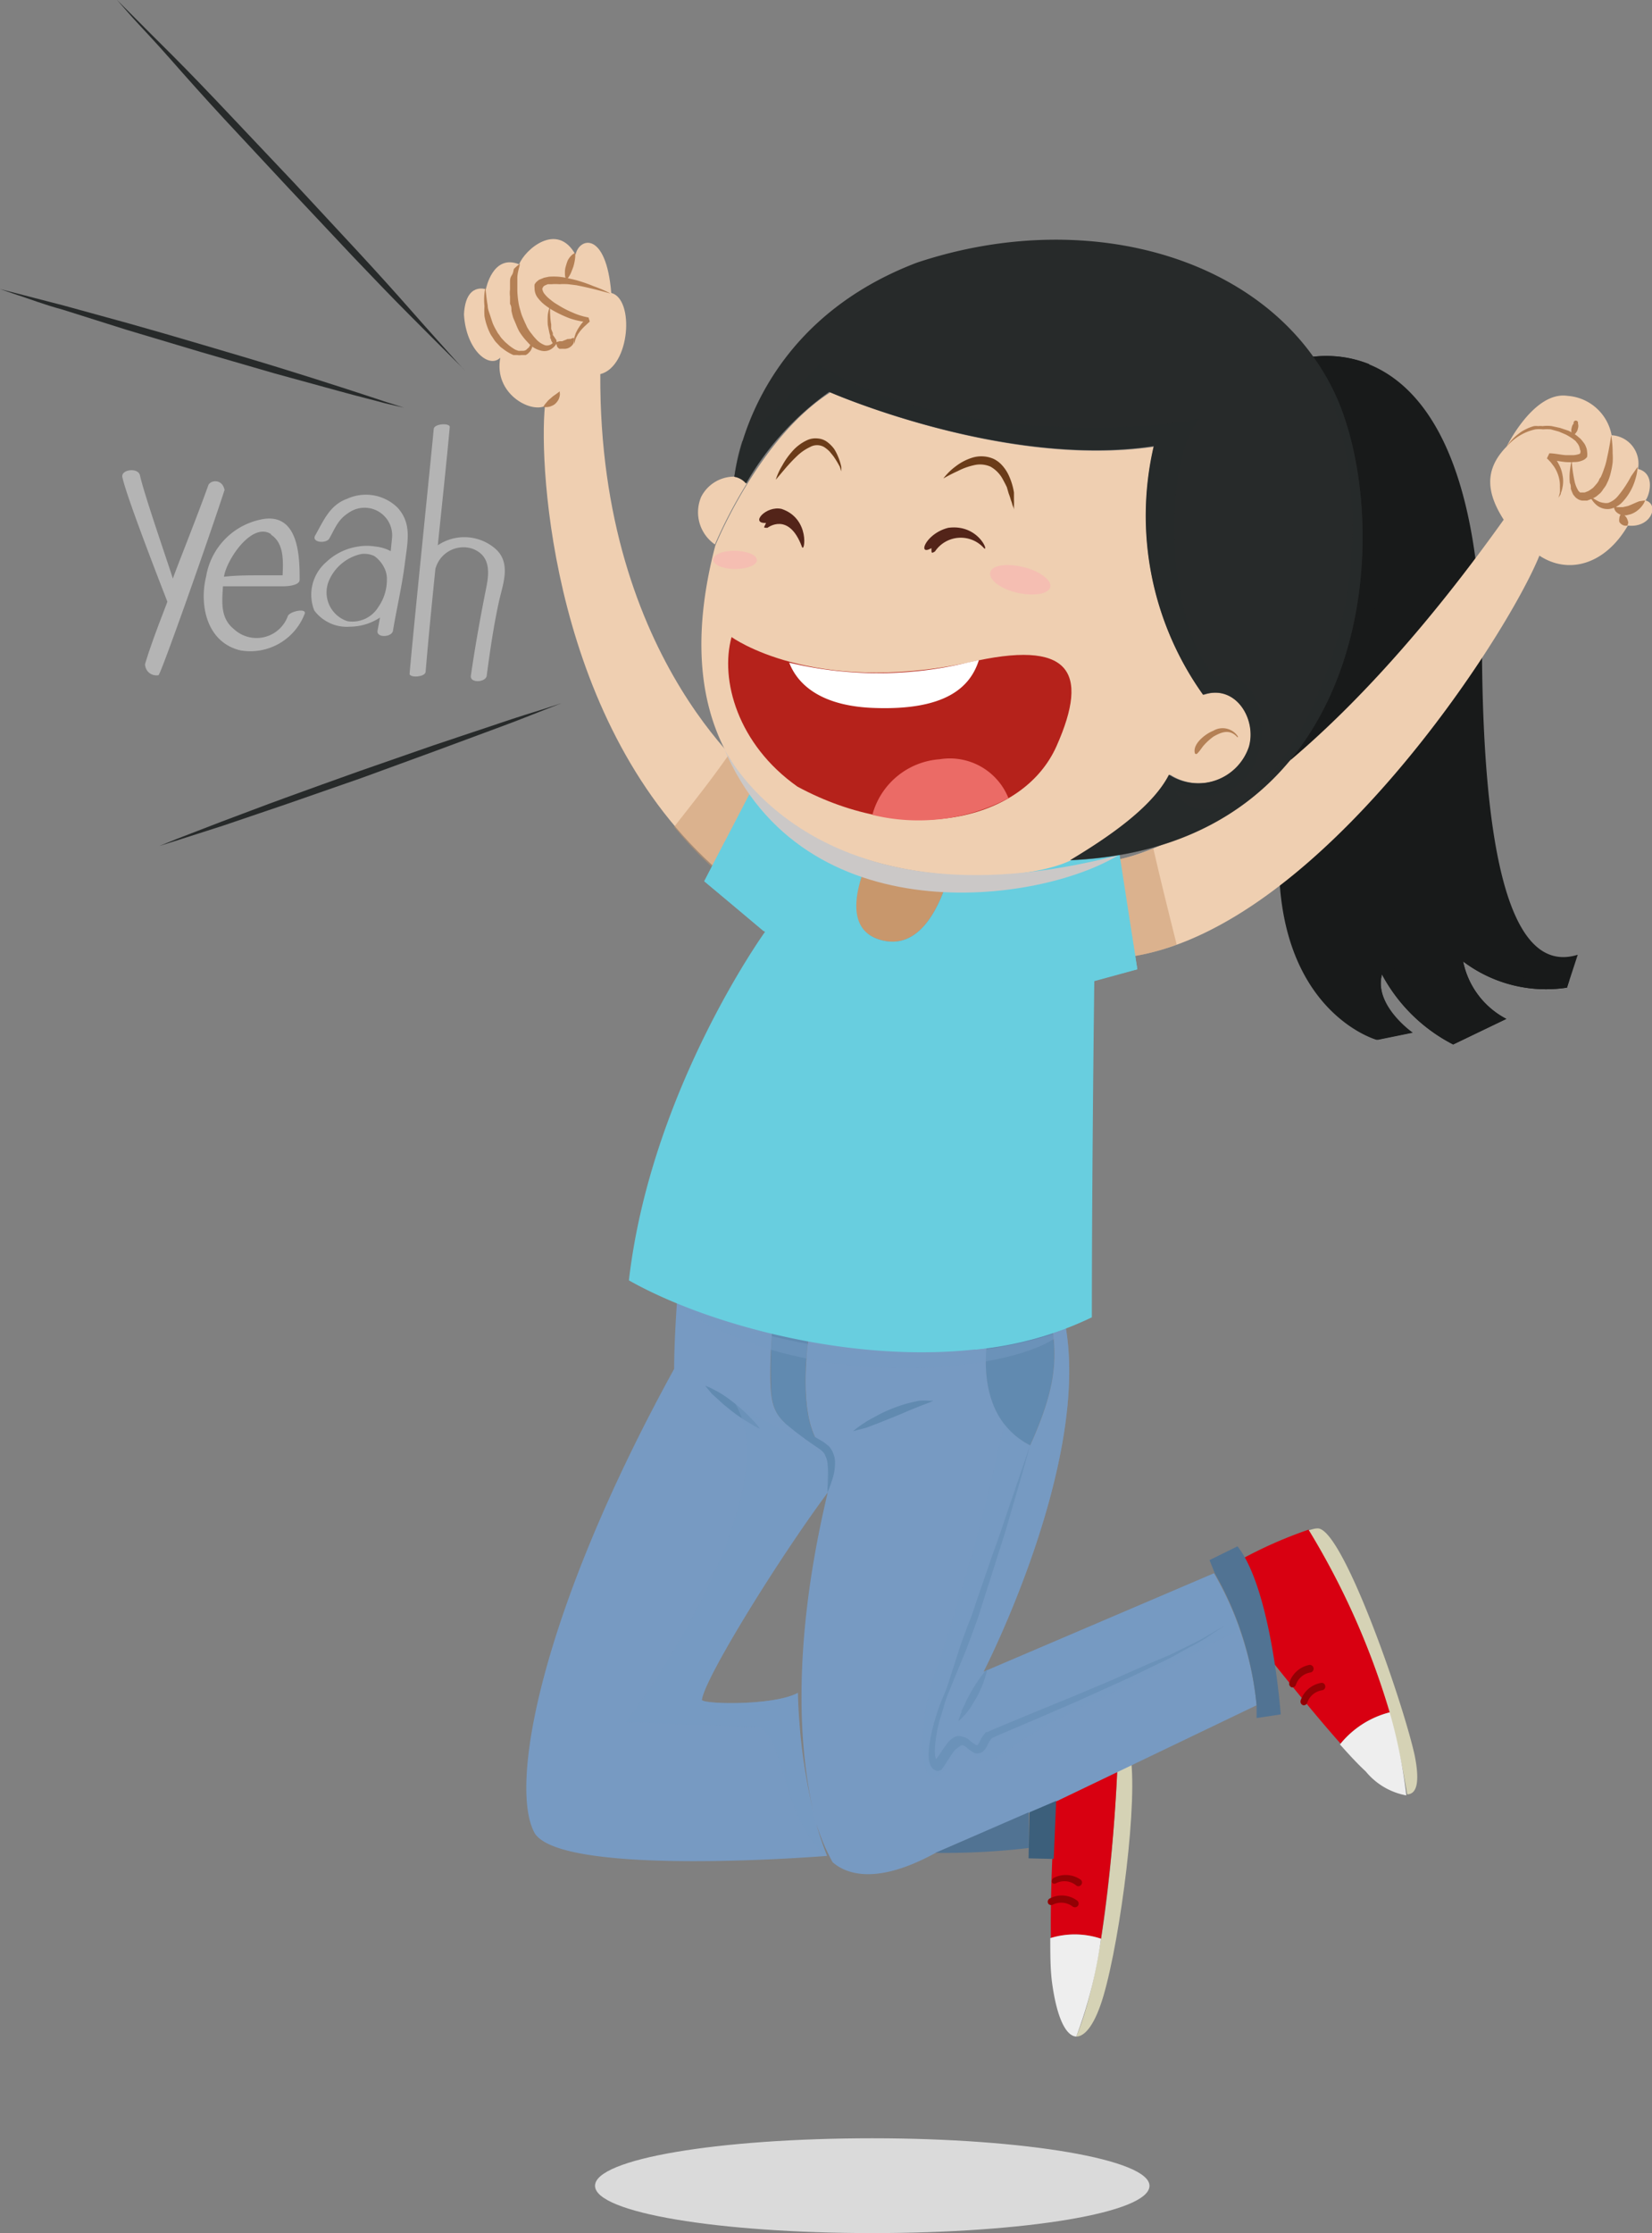 <svg xmlns="http://www.w3.org/2000/svg" viewBox="0 0 81.43 110"><rect x="0" y="0" width="81.43" height="110" fill="#808080" stroke="none"/><defs><style>.cls-1{isolation:isolate;}.cls-2{fill:#181a1a;}.cls-13,.cls-25,.cls-26,.cls-27,.cls-3,.cls-30{mix-blend-mode:multiply;}.cls-4{fill:#d5d2b5;}.cls-5{fill:#d80011;}.cls-6{fill:#eee;}.cls-7{fill:#930004;}.cls-8{fill:none;}.cls-9{fill:#618ab0;}.cls-10,.cls-13{fill:#779ac2;}.cls-11{fill:#517393;}.cls-12{fill:#3c5f7b;}.cls-13,.cls-15,.cls-27{opacity:0.5;}.cls-14{fill:#efcfb1;}.cls-15,.cls-16{fill:#c8976c;}.cls-17,.cls-26{fill:#68cedf;}.cls-18{fill:#b5221b;}.cls-19{fill:#fff;}.cls-20{fill:#eb6b66;}.cls-21{fill:#532419;}.cls-22{fill:#6b3c19;}.cls-23{fill:#b48055;}.cls-24,.cls-27{fill:#272a2a;}.cls-25{fill:#cbc8c7;}.cls-28{fill:#f5beb2;}.cls-29{fill:#b4b4b4;}.cls-30{fill:#dadada;}</style></defs><g class="cls-1"><g id="Layer_2" data-name="Layer 2"><g id="Layer_1-2" data-name="Layer 1"><path class="cls-2" d="M63.79,17.76s9-3.18,9.26,14.45c.07,9.66,1.34,15.87,4.72,14.82l-.53,1.62a6.78,6.78,0,0,1-5.12-1.29,4.11,4.11,0,0,0,2.13,2.83l-2.62,1.26A8.24,8.24,0,0,1,68.12,48c-.41,1.52,1.45,2.87,1.45,2.87l-1.72.35s-7.17-2-4-14.72C66.88,25.64,65.09,20,63.79,17.76Z"/><g class="cls-3"><path class="cls-2" d="M71.1,46.27S69.77,47.39,72.17,50c-2.75-.42-5-4.52-5-4.52s-1.14.82.47,4.05c-2.68-2.32-3.92-8-1.54-13.78A23.58,23.58,0,0,0,67,19.46c-.36-.95,0-1.36.5-1.52a5.63,5.63,0,0,0-3.68-.18c1.3,2.28,3.09,7.88.1,18.74-3.21,12.74,4,14.72,4,14.72l1.72-.35S67.71,49.52,68.12,48a8.24,8.24,0,0,0,3.51,3.45l2.62-1.26a4.11,4.11,0,0,1-2.13-2.83,6.78,6.78,0,0,0,5.12,1.29l.12-.39C72.78,48.47,71.1,46.27,71.1,46.27Z"/></g><path class="cls-4" d="M55.7,86.36l-.6.22c-.12,2.85-.55,10.22-2.05,13.74.45,0,.94-.64,1.34-2C55.24,95.42,56.13,88.52,55.7,86.36Z"/><path class="cls-5" d="M54.27,95.5a82.75,82.75,0,0,0,.83-8.92l-3,1.14s-.35,4.22-.3,7.75A4.07,4.07,0,0,1,54.27,95.5Z"/><path class="cls-6" d="M51.77,95.47c0,.79,0,1.55.09,2.21.24,1.75.69,2.61,1.19,2.64a22,22,0,0,0,1.22-4.82A4.07,4.07,0,0,0,51.77,95.47Z"/><path class="cls-7" d="M51.67,93.77l0,0a.18.18,0,0,1,.07-.25,1.27,1.27,0,0,1,1.34.09.19.19,0,0,1,.06.26.19.19,0,0,1-.26.05.93.93,0,0,0-1-.09A.18.18,0,0,1,51.67,93.77Z"/><path class="cls-7" d="M51.87,92.76a0,0,0,0,0,0,0,.19.19,0,0,1,.06-.25,1.29,1.29,0,0,1,1.35.09.18.18,0,0,1,0,.26.17.17,0,0,1-.25,0,.91.91,0,0,0-1-.08A.19.19,0,0,1,51.87,92.76Z"/><path class="cls-4" d="M69.73,86.46c-.6-2.7-3.59-11.29-4.8-11.17-.14,0-.3.06-.46.1a34.67,34.67,0,0,1,4.89,13C69.83,88.38,70,87.8,69.73,86.46Z"/><path class="cls-5" d="M68.5,84.35a38,38,0,0,0-4-9,21.44,21.44,0,0,0-3.37,1.49l1.47,4.86s1.89,2.4,3.48,4.19A4.58,4.58,0,0,1,68.5,84.35Z"/><path class="cls-6" d="M68.5,84.35a4.58,4.58,0,0,0-2.45,1.58c.46.52.91,1,1.27,1.33a3.37,3.37,0,0,0,2,1.18A25.56,25.56,0,0,0,68.5,84.35Z"/><path class="cls-7" d="M64.24,84h0a.19.19,0,0,1-.13-.23,1.29,1.29,0,0,1,1-.87.17.17,0,0,1,.21.14.18.18,0,0,1-.14.22.92.92,0,0,0-.74.6A.18.18,0,0,1,64.24,84Z"/><path class="cls-7" d="M63.68,83.12h0a.19.19,0,0,1-.13-.23,1.31,1.31,0,0,1,1-.88.19.19,0,0,1,.07.37.92.92,0,0,0-.74.6A.19.19,0,0,1,63.68,83.12Z"/><path class="cls-8" d="M40.79,73.52c-2.43,3.27-6.07,9.15-6.2,10.21,0,.22,3.52.31,4.73-.34a28.33,28.33,0,0,0,.91,6.45C39.47,87,38.85,81.65,40.79,73.52Z"/><path class="cls-9" d="M50.77,71.2c1.13-2.5,1.39-4,1.07-5.89a19.14,19.14,0,0,1-3.17.63C48.48,67.21,48.39,70,50.77,71.2Z"/><path class="cls-10" d="M59.84,77.5,48.48,82.35s5.37-10.42,4-17.25a5.87,5.87,0,0,1-.63.21c.32,1.85.06,3.39-1.07,5.89-2.38-1.21-2.29-4-2.1-5.26a29.44,29.44,0,0,1-8.78-.38c-.18,1.26-.47,4.09.43,5.51-2.07-1-2.33-1.49-2.36-3.17a22.18,22.18,0,0,1,.14-2.72,37.32,37.32,0,0,1-4.71-1.46s-.17,2.13-.17,3.71c-6.67,12.13-8.17,20.7-6.85,22.91,1.51,2.13,14.39,1.08,14.39,1.08a13.66,13.66,0,0,1-.53-1.58,28.33,28.33,0,0,1-.91-6.45c-1.21.65-4.75.56-4.73.34.13-1.06,3.77-6.94,6.2-10.21-1.94,8.13-1.32,13.49-.56,16.32a10.21,10.21,0,0,0,.8,1.89c.56.49,2,1.23,5.08-.46l6-2.56L61.94,84A16.13,16.13,0,0,0,59.84,77.5Z"/><path class="cls-8" d="M40.79,73.52c-2.43,3.27-6.07,9.15-6.2,10.21,0,.22,3.52.31,4.73-.34a28.33,28.33,0,0,0,.91,6.45C39.47,87,38.85,81.65,40.79,73.52Z"/><path class="cls-8" d="M40.79,73.52c-2.43,3.27-6.07,9.15-6.2,10.21,0,.22,3.52.31,4.73-.34a28.33,28.33,0,0,0,.91,6.45C39.47,87,38.85,81.65,40.79,73.52Z"/><path class="cls-11" d="M63.13,84.45S62.68,78.3,61,76.17l-1.38.68.26.65A16.13,16.13,0,0,1,61.94,84l0,.63Z"/><path class="cls-8" d="M40.79,73.52c-2.43,3.27-6.07,9.15-6.2,10.21,0,.22,3.52.31,4.73-.34a28.33,28.33,0,0,0,.91,6.45C39.47,87,38.85,81.65,40.79,73.52Z"/><path class="cls-9" d="M40.32,71.07c-.9-1.42-.61-4.25-.43-5.51-.59-.1-1.18-.23-1.79-.38A22.18,22.18,0,0,0,38,67.9C38,69.58,38.25,70.08,40.32,71.07Z"/><path class="cls-9" d="M34.76,68.26a3.34,3.34,0,0,1,.5.23,4.13,4.13,0,0,1,.47.28c.17.11.34.25.51.38a7.85,7.85,0,0,1,.87.81,3.44,3.44,0,0,1,.35.42,3.85,3.85,0,0,1-.48-.26,8.73,8.73,0,0,1-1-.68c-.17-.14-.33-.27-.48-.41l-.41-.37C34.9,68.43,34.76,68.26,34.76,68.26Z"/><path class="cls-9" d="M42.05,70.5a4.69,4.69,0,0,1,.54-.4c.16-.11.37-.22.59-.34a6.67,6.67,0,0,1,.71-.34,7.25,7.25,0,0,1,.74-.26c.24-.07.48-.12.67-.16a3.23,3.23,0,0,1,.49,0H46l-.17.08-.45.17-.62.25c-.23.11-.47.2-.71.3l-.72.29-.63.24C42.31,70.43,42.05,70.5,42.05,70.5Z"/><path class="cls-9" d="M50.77,71.2c-.35,1.33-.76,2.65-1.14,4-.2.66-.42,1.32-.63,2l-.64,2c-.1.33-.21.66-.34,1l-.37,1L46.91,83c-.13.33-.27.62-.37,1s-.21.64-.29,1a7,7,0,0,0-.16,1,2.41,2.41,0,0,0,0,.47.71.71,0,0,0,.06.19.14.14,0,0,0,.08.06l-.18.07c.2-.26.37-.55.59-.84a1.15,1.15,0,0,1,.44-.4.5.5,0,0,1,.36,0,.69.69,0,0,1,.3.13,2,2,0,0,0,.38.28s0,0,.07,0a1.19,1.19,0,0,0,.1-.16,1.43,1.43,0,0,1,.32-.48l.07,0,0,0h0l.12-.06.23-.1,1.92-.8,1.91-.78,1.9-.8,1.88-.83,1-.42.92-.45c.31-.16.62-.3.91-.48l.89-.52-.86.57a8,8,0,0,1-.9.51l-.9.5-.93.45c-.62.31-1.24.6-1.87.88l-1.88.85-1.9.82-.94.4-.94.4-.24.11-.11.05h0s0,0,0,0l0,0a1.31,1.31,0,0,0-.23.38,1,1,0,0,1-.19.26.38.38,0,0,1-.21.1.4.4,0,0,1-.2,0,1.9,1.9,0,0,1-.46-.32c-.12-.08-.22-.11-.31,0a1,1,0,0,0-.31.28c-.19.26-.36.57-.58.86l-.18.06a.46.46,0,0,1-.33-.24,1,1,0,0,1-.1-.3,2.64,2.64,0,0,1,0-.56,7.19,7.19,0,0,1,.18-1c.08-.34.19-.68.3-1s.27-.66.4-1L47.36,81l.37-1c.14-.32.25-.65.36-1l.69-2c.22-.65.47-1.3.68-1.95Z"/><path class="cls-9" d="M48.66,82.22a3.19,3.19,0,0,1-.12.46,5,5,0,0,1-.4.93l-.28.47a4.18,4.18,0,0,1-.29.38,4.08,4.08,0,0,1-.33.33,2.49,2.49,0,0,1,.15-.44c0-.13.12-.27.18-.43s.16-.32.24-.48a7.62,7.62,0,0,1,.55-.86A3.32,3.32,0,0,1,48.66,82.22Z"/><path class="cls-9" d="M38.67,70.08a6.73,6.73,0,0,1,.69.27,7.36,7.36,0,0,1,.67.35l.37.22a2,2,0,0,1,.37.25.66.66,0,0,1,.18.19,1,1,0,0,1,.12.23,1.11,1.11,0,0,1,.09.46,2.51,2.51,0,0,1-.12.78,6.88,6.88,0,0,1-.25.69v-.2c0-.13,0-.32,0-.53a4.18,4.18,0,0,0,0-.71,1,1,0,0,0-.1-.35.8.8,0,0,0-.08-.16s-.06-.07-.12-.12a4.15,4.15,0,0,0-.34-.24L39.85,71c-.22-.15-.42-.31-.6-.44C38.9,70.28,38.67,70.08,38.67,70.08Z"/><path class="cls-11" d="M46.11,91.27a34.94,34.94,0,0,0,4.6-.24l0-1.76Z"/><polygon class="cls-12" points="52.06 88.71 50.75 89.27 50.71 91.03 50.7 91.54 51.94 91.57 52.06 88.71"/><path class="cls-8" d="M39.41,84.9a21.84,21.84,0,0,0,.82,4.94,23.12,23.12,0,0,1-.7-4.94Z"/><path class="cls-8" d="M40.79,73.52l-.08.11A16.79,16.79,0,0,1,39,78.18a16.79,16.79,0,0,0,1.71-4.55c-2.43,3.29-6,9.05-6.12,10.1,0,.22,3.52.31,4.73-.34,0,.25,0,.79.09,1.51h.12A41.41,41.41,0,0,1,40.79,73.52Z"/><path class="cls-13" d="M40.76,91.42c-2.37-1.89-2.07-6.37-3.58-6.35l-6.33-.24c2.88-3.85,7.59-12,5.39-15.68,3.88,2.29,4.63,2,4.59,3.64q0,.42-.12.84c-2.43,3.29-6,9.05-6.12,10.1,0,.22,3.52.31,4.73-.34,0,.25,0,.79.09,1.51A19.8,19.8,0,0,0,40.76,91.42Z"/><path class="cls-8" d="M49.49,70.14A21.09,21.09,0,0,0,50,67c-.47.12-.93.21-1.39.29A4.89,4.89,0,0,0,49.49,70.14Z"/><path class="cls-8" d="M40.32,71.07A7.51,7.51,0,0,1,39.73,67c-.61-.12-1.19-.26-1.74-.41,0,.43,0,.88,0,1.31C38,69.58,38.25,70.08,40.32,71.07Z"/><path class="cls-8" d="M40.79,73.52c-2.43,3.27-6.07,9.15-6.2,10.21,0,.22,3.52.31,4.73-.34a28.33,28.33,0,0,0,.91,6.45C39.47,87,38.85,81.65,40.79,73.52Z"/><path class="cls-13" d="M46.59,87.1c1.06-1.54,1.06-.91,1.72-.43s1.55-1,5.24-2.71c2.32-1.06,5.51-2.65,7.57-3.68a15.24,15.24,0,0,0-1.28-2.78L48.48,82.35s5.37-10.42,4-17.25a5.87,5.87,0,0,1-.63.21c.32,1.85.06,3.39-1.07,5.89a3.77,3.77,0,0,1-1.28-1.06A109.18,109.18,0,0,1,46,82.66C45,86,45.53,88.63,46.59,87.1Z"/><path class="cls-14" d="M54.92,42.37s7.8-.8,19.2-16.77c-.89-1.39-.93-2.51.15-3.61,0,0,1.34-2.74,3-2.49a2.38,2.38,0,0,1,2.17,1.94,1.4,1.4,0,0,1,1.3,1.66c.87.22.57,1.3.37,1.55.7.2.28,1.37-.87,1.24-1.12,1.92-2.92,2.43-4.36,1.48-1.59,3.94-10.79,18.23-20,19.73Z"/><path class="cls-15" d="M56.85,41.79a7.93,7.93,0,0,1-1.93.58l1,4.73A11.68,11.68,0,0,0,58,46.53C57.62,45,57.21,43.38,56.85,41.79Z"/><path class="cls-14" d="M37.59,38.71s-8.08-6-8-20.28c1.48-.38,1.69-3.71.54-4-.25-3.07-1.59-2.73-1.76-1.88-.91-1.66-2.51-.24-2.78.47-1.31-.53-1.64,1.23-1.64,1.23s-1-.37-1.08,1.24c.1,1.74,1.23,2.69,1.79,2.13-.33,1.76,1.47,2.73,2.2,2.38-.31,3.06.39,15.81,8.6,22.93Z"/><path class="cls-15" d="M35.94,37.15c-.85,1.23-1.79,2.4-2.71,3.58A19.19,19.19,0,0,0,35.42,43l2.17-4.25A12.87,12.87,0,0,1,35.94,37.15Z"/><path class="cls-16" d="M43.48,46.32c2.21.55,3.17-2.51,3.5-4a18.05,18.05,0,0,1-3.85-.7C42.47,42.89,41.24,45.77,43.48,46.32Z"/><path class="cls-17" d="M56.06,47.74l-.94-6.07a27.2,27.2,0,0,1-8.14.65c-.33,1.49-1.29,4.55-3.5,4s-1-3.43-.35-4.7a11.69,11.69,0,0,1-5.64-3.56l-2.78,5.35,3,2.49S32.08,53.7,31,63.07c5,2.83,15.75,5.34,22.78,1.81,0-7.35.12-16.56.12-16.56Z"/><path class="cls-14" d="M57.68,38.16a2.64,2.64,0,0,0,3.94-1.38c.39-1.35-.65-3.11-2.26-2.56A15.16,15.16,0,0,1,56.93,22c-7.4,1.11-16-2.67-16-2.67-3.52,2.23-5.67,7.54-5.67,7.54C30.87,43.6,48.79,44.35,52.8,42.37h0C54.61,41.29,56.85,39.79,57.68,38.16Z"/><path class="cls-18" d="M36.06,31.38S40,34.26,47.73,32.64c5-1.17,6,.4,4.35,4.11s-7.34,4.93-12.77,2C36.36,36.67,35.48,33.49,36.06,31.38Z"/><path class="cls-19" d="M43,34.87c3.59.15,4.82-1,5.25-2.35l-.56.12a18.85,18.85,0,0,1-8.79,0C39.17,33.33,40,34.74,43,34.87Z"/><path class="cls-20" d="M46.32,37.4A3.71,3.71,0,0,0,43,40.14a9.58,9.58,0,0,0,6.71-.82A3.11,3.11,0,0,0,46.32,37.4Z"/><path class="cls-21" d="M46.09,27.16A1.53,1.53,0,0,1,48.5,27c.26.23-.27-1.2-1.76-1-1.12.28-1.54,1.42-.83,1C45.92,27.22,45.89,27.29,46.09,27.16Z"/><path class="cls-21" d="M37.83,26s1.05-.82,1.7.94c.13.33.42-1.39-1-1.87-.77-.18-1.58.73-.77.69C37.66,26,37.59,26,37.83,26Z"/><path class="cls-22" d="M46.5,23.57a2.92,2.92,0,0,1,.61-.6,2.6,2.6,0,0,1,.8-.42,1.51,1.51,0,0,1,1.08.06,1.39,1.39,0,0,1,.44.35,2,2,0,0,1,.29.45,3.25,3.25,0,0,1,.26.85c0,.13,0,.25,0,.35a2.62,2.62,0,0,1,0,.27v.23s0-.08-.07-.22a1.77,1.77,0,0,0-.08-.25,3.18,3.18,0,0,0-.11-.33L49.63,24c-.06-.13-.13-.26-.2-.39a1.56,1.56,0,0,0-.6-.62,1.27,1.27,0,0,0-.84-.07,3.16,3.16,0,0,0-.77.28A8.06,8.06,0,0,0,46.5,23.57Z"/><path class="cls-22" d="M38.24,23.63a3,3,0,0,1,.32-.7,3.6,3.6,0,0,1,.46-.66,2.2,2.2,0,0,1,.77-.59,1,1,0,0,1,.53-.08.89.89,0,0,1,.48.19,1.65,1.65,0,0,1,.32.33,2.34,2.34,0,0,1,.18.35,2.64,2.64,0,0,1,.17.54c0,.13,0,.21,0,.21L41.4,23a4.73,4.73,0,0,0-.28-.47c-.06-.09-.14-.18-.22-.28a1.56,1.56,0,0,0-.28-.23.7.7,0,0,0-.69,0,2.39,2.39,0,0,0-.67.47c-.2.19-.38.39-.53.56Z"/><path class="cls-23" d="M59.8,36a.9.9,0,0,1,1.22.28s0,.08-.06,0c-.37-.37-.75-.22-1.14,0a3,3,0,0,0-.46.41c-.12.13-.21.3-.34.42a.07.07,0,0,1-.12,0C58.76,36.64,59.45,36.13,59.8,36Z"/><g class="cls-3"><path class="cls-17" d="M37.67,45.9a1.84,1.84,0,0,1,.09-.32A4.29,4.29,0,0,1,38.1,45a3,3,0,0,1,.47-.51,1.47,1.47,0,0,1,.27-.2,1.34,1.34,0,0,1-.1.32,2.94,2.94,0,0,1-.34.61,3,3,0,0,1-.46.52A1.46,1.46,0,0,1,37.67,45.9Z"/><path class="cls-17" d="M53.94,48.32a1.39,1.39,0,0,1-.29.17,3.23,3.23,0,0,1-.66.2,3.59,3.59,0,0,1-.7.05,1.48,1.48,0,0,1-.33-.05,1.74,1.74,0,0,1,.29-.16,2.79,2.79,0,0,1,.67-.2,2.92,2.92,0,0,1,.7,0A2,2,0,0,1,53.94,48.32Z"/></g><path class="cls-23" d="M23.93,14.14a9.24,9.24,0,0,0,.11.92c0,.15.06.3.11.45s.09.28.14.42a2.87,2.87,0,0,0,.2.39.81.81,0,0,0,.12.18,1.18,1.18,0,0,0,.13.18l.15.16.16.14a2.31,2.31,0,0,0,.36.25h0l.14.05a.59.59,0,0,0,.13,0h.07l.06,0a.29.29,0,0,0,.13-.05s.07-.07.11-.1.05-.09.09-.13a3,3,0,0,0,.11-.32c0,.06,0,.12,0,.18s0,.12,0,.18a1.15,1.15,0,0,1-.06.17.48.48,0,0,1-.12.16.45.45,0,0,1-.16.12l-.1,0s-.07,0-.11,0a.67.67,0,0,1-.2,0l-.19,0h0a2.38,2.38,0,0,1-.44-.25l-.2-.15-.17-.18a1,1,0,0,1-.16-.2l-.14-.21a2.67,2.67,0,0,1-.2-.46,2.81,2.81,0,0,1-.12-.48,3.88,3.88,0,0,1,0-.48A3,3,0,0,1,23.93,14.14Z"/><path class="cls-23" d="M25.62,13c0,.11-.05.22-.07.33a1.88,1.88,0,0,0-.05.33l0,.34v.33a4.78,4.78,0,0,0,.07.65,2.81,2.81,0,0,0,.08.31,2.26,2.26,0,0,0,.1.31l.13.3c.05.09.09.21.14.28a1.85,1.85,0,0,0,.19.27,2.31,2.31,0,0,0,.2.24,1.07,1.07,0,0,0,.47.32.4.4,0,0,0,.42-.18V17l-.13-.22s0-.08-.05-.12l0-.12a2.1,2.1,0,0,1-.06-.24L27,16a3.87,3.87,0,0,1,0-.48,1.76,1.76,0,0,1,.12-.45,3.54,3.54,0,0,0,0,.46,3.44,3.44,0,0,0,.05.45l0,.22a1.67,1.67,0,0,0,.08.2l0,.1s0,0,.06.08l.12.18v.17a.84.84,0,0,1-.3.29.64.64,0,0,1-.43.06,1.2,1.2,0,0,1-.67-.4,3.28,3.28,0,0,1-.44-.56,3.11,3.11,0,0,1-.15-.33l-.14-.33a3.58,3.58,0,0,1-.09-.35c0-.11,0-.23-.07-.34v-.36a1.37,1.37,0,0,1,0-.35l0-.35c0-.11,0-.22.08-.34s.08-.21.11-.32A2.23,2.23,0,0,1,25.62,13Z"/><path class="cls-23" d="M30.09,14.46c-.56-.16-1.12-.3-1.68-.41L28,14a3,3,0,0,0-.42,0,2.68,2.68,0,0,0-.4,0L27,14l-.16.07-.06.05,0,0h0s0,0,0,0h0l-.05.1s0,0,0,0a.51.51,0,0,0,.12.27,1.45,1.45,0,0,0,.28.27,2.08,2.08,0,0,0,.34.24,4.73,4.73,0,0,0,.74.39,3.37,3.37,0,0,0,.8.25l.06.2-.25.23a2.73,2.73,0,0,0-.23.25l-.1.14-.08.15a.9.9,0,0,0-.09.33,1,1,0,0,1,0-.35l.06-.18.08-.16a3.13,3.13,0,0,1,.2-.3l.24-.28.07.2a3.81,3.81,0,0,1-.89-.19,6,6,0,0,1-.81-.38,3.3,3.3,0,0,1-.39-.26,1.76,1.76,0,0,1-.34-.33.76.76,0,0,1-.19-.52.84.84,0,0,1,0-.18l.06-.09v0h0s0-.07,0,0h0l0,0,.05-.05.11-.09.25-.1.24-.05a3.49,3.49,0,0,1,.46,0,3.25,3.25,0,0,1,.45.07l.43.1a7.55,7.55,0,0,1,.84.29C29.57,14.21,29.84,14.32,30.09,14.46Z"/><path class="cls-23" d="M28.35,12.46a1.1,1.1,0,0,1,0,.24,2.34,2.34,0,0,1-.1.47l-.09.23a1.24,1.24,0,0,1-.1.2c-.07.11-.14.2-.14.2a.74.74,0,0,1-.07-.24,1.93,1.93,0,0,1,0-.25,1.22,1.22,0,0,1,.06-.26A1.45,1.45,0,0,1,28,12.8a1,1,0,0,1,.14-.19A.61.61,0,0,1,28.35,12.46Z"/><path class="cls-23" d="M27.4,16.86l.18-.05.07,0,.06,0,.12-.05a.84.84,0,0,0,.14-.06l.07,0a.09.09,0,0,1,.07,0,1.08,1.08,0,0,1,.18-.06.49.49,0,0,1,0,.2.32.32,0,0,1-.09.17.5.5,0,0,1-.44.17s-.07,0-.11,0a.2.2,0,0,1-.08,0,.37.37,0,0,1-.11-.11S27.41,16.86,27.4,16.86Z"/><path class="cls-23" d="M27.59,19.28a.32.32,0,0,1,0,.06.34.34,0,0,1,0,.15.65.65,0,0,1-.07.21.79.79,0,0,1-.14.18.59.59,0,0,1-.2.12.53.53,0,0,1-.2.05.91.91,0,0,1-.2,0,.76.76,0,0,1,.11-.17l.11-.13a1.42,1.42,0,0,1,.13-.12l.14-.12.13-.09Z"/><path class="cls-23" d="M74.27,22a2.39,2.39,0,0,1,.57-.62,1.69,1.69,0,0,1,.36-.23,2.05,2.05,0,0,1,.41-.16.78.78,0,0,1,.21,0,.86.86,0,0,1,.22,0,1.73,1.73,0,0,1,.45,0l.41.09.42.14a3.07,3.07,0,0,1,.39.23l.18.15a1.3,1.3,0,0,1,.15.18.67.67,0,0,1,.13.22.66.66,0,0,1,.06.25.78.78,0,0,1,0,.26v0h0s0,0,0,0h0l0,0a.6.6,0,0,1-.14.13,1,1,0,0,1-.49.12,3.23,3.23,0,0,1-.44,0,6,6,0,0,1-.83-.15l.12-.25a1.51,1.51,0,0,1,.21.23,1.32,1.32,0,0,1,.16.25,1.69,1.69,0,0,1,.2.57,1.46,1.46,0,0,1,0,.59,1.29,1.29,0,0,1-.08.28c0,.09-.09.17-.13.26a2.29,2.29,0,0,0,.08-.28,2.51,2.51,0,0,0,0-.27,1.6,1.6,0,0,0-.07-.54,1.77,1.77,0,0,0-.23-.48l-.16-.21c-.06-.06-.12-.13-.18-.18l.12-.25c.26,0,.53.07.8.09h.39a1.09,1.09,0,0,0,.32-.07s.06-.12,0-.2a.65.65,0,0,0-.11-.29l-.11-.14-.14-.11a3.62,3.62,0,0,0-.33-.2l-.35-.15-.4-.11a2.32,2.32,0,0,0-.38,0,1.64,1.64,0,0,0-.38,0A2.56,2.56,0,0,0,74.27,22Z"/><path class="cls-23" d="M79.42,21.44a5.26,5.26,0,0,1,.07.89,3.4,3.4,0,0,1,0,.45,3.54,3.54,0,0,1-.08.45,2.59,2.59,0,0,1-.14.45l-.1.21a1.43,1.43,0,0,1-.14.2,1,1,0,0,1-.15.2l-.19.16a1.19,1.19,0,0,1-.22.12l-.24.09H78a.61.61,0,0,1-.18-.05.91.91,0,0,1-.16-.11l-.11-.13a2.24,2.24,0,0,1-.12-.29c0-.1,0-.2-.05-.29a2.71,2.71,0,0,1,0-.57,5.25,5.25,0,0,1,.09-.55,7.26,7.26,0,0,0,.15,1.07,1.56,1.56,0,0,0,.19.45.46.46,0,0,1,.07.07l.08,0h.15l.18-.07a1.3,1.3,0,0,0,.15-.1.55.55,0,0,0,.14-.12l.13-.15a1,1,0,0,0,.11-.17c0-.06.07-.11.1-.18a3.53,3.53,0,0,0,.15-.39,2.77,2.77,0,0,0,.12-.41l.09-.42.08-.43Z"/><path class="cls-23" d="M77.56,21.44a.36.36,0,0,1-.09-.12.39.39,0,0,1,0-.24.44.44,0,0,1,.1-.22.11.11,0,1,1,.21,0,.39.39,0,0,1,0,.24.44.44,0,0,1-.1.22A.36.36,0,0,1,77.56,21.44Z"/><path class="cls-23" d="M80.72,23a2.24,2.24,0,0,1-.1.57A2.74,2.74,0,0,1,80,24.7a1.12,1.12,0,0,1-.66.37.84.84,0,0,1-.63-.18,1.25,1.25,0,0,1-.28-.33l-.08-.14.13.09a2.36,2.36,0,0,0,.34.2.86.86,0,0,0,.23.06.6.6,0,0,0,.23,0,1.08,1.08,0,0,0,.45-.31,5.47,5.47,0,0,0,.67-1Z"/><path class="cls-23" d="M81.09,24.65a.93.93,0,0,1-.15.27,1.25,1.25,0,0,1-.23.23,1.16,1.16,0,0,1-.33.18l-.2.05a.74.74,0,0,1-.21,0,.63.63,0,0,1-.33-.19.45.45,0,0,1-.09-.23.62.62,0,0,1,0-.09l.07.05.07.06.1,0a.38.38,0,0,0,.1,0H80l.26-.06c.18-.07.38-.17.55-.23Z"/><path class="cls-23" d="M80.22,25.89a.49.49,0,0,1-.16,0,.41.41,0,0,1-.24-.18.48.48,0,0,1,0-.18.39.39,0,0,1,.06-.18.2.2,0,0,1,.16-.07.24.24,0,0,0,.05.12.64.64,0,0,1,.1.13.74.74,0,0,1,.07.21A1.47,1.47,0,0,1,80.22,25.89Z"/><path class="cls-14" d="M36.23,23.48a1.82,1.82,0,0,0-1.67,1,1.93,1.93,0,0,0,.68,2.34,23.16,23.16,0,0,1,1.57-3,1,1,0,0,0-.58-.33Z"/><path class="cls-24" d="M66,19.84c-2.93-7-12.12-9.8-20.81-6.9-8.34,3.18-8.94,10.5-9,10.54a1,1,0,0,1,.58.33,14.16,14.16,0,0,1,4.1-4.51s8.62,3.78,16,2.67a15.16,15.16,0,0,0,2.43,12.25c1.61-.55,2.65,1.21,2.26,2.56a2.64,2.64,0,0,1-3.94,1.38c-.83,1.63-3.07,3.13-4.87,4.21C67.49,41.71,68.75,26.59,66,19.84Z"/><g class="cls-3"><path class="cls-17" d="M35.72,41.47l-1,1.94,2.92,2.46c.52-.69,1-1.4,1.5-2A23,23,0,0,1,35.72,41.47Z"/></g><path class="cls-25" d="M35.69,36.87S40,46.06,55.12,42.13C51.21,44.52,39.6,46.09,35.69,36.87Z"/><path class="cls-26" d="M55.78,46a61.32,61.32,0,0,1-6.4,2c.36,5.48.6,12.25-1.32,18.48a16.91,16.91,0,0,0,5.76-1.59c0-7.35.12-16.56.12-16.56l2.12-.58Z"/><path class="cls-13" d="M33.4,64.3s9.77,4.47,19.05,1.24C50.63,67.62,39.61,68.81,33.4,64.3Z"/><path class="cls-24" d="M22.93,18.26s-.27-.28-.76-.76-1.18-1.18-2-2-1.78-1.82-2.79-2.88L14.22,9.26,11.08,5.89c-1-1.08-1.91-2.1-2.7-3S6.94,1.32,6.48.81L5.77,0l.76.76c.48.49,1.18,1.18,2,2s1.78,1.82,2.79,2.89L14.49,9l3.13,3.37c1,1.08,1.92,2.1,2.71,3s1.44,1.61,1.89,2.12S22.93,18.26,22.93,18.26Z"/><path class="cls-24" d="M19.91,20.08,19,19.87c-.54-.15-1.33-.34-2.27-.6l-3.21-.88L9.9,17.34,6.25,16.25l-3.17-1C2.15,15,1.39,14.7.85,14.53L0,14.24l.86.22,2.28.59,3.2.88c1.18.33,2.42.69,3.67,1.06s2.48.73,3.65,1.09,2.24.7,3.17,1,1.69.55,2.23.73Z"/><path class="cls-24" d="M27.67,34.64l-.84.33c-.54.21-1.3.52-2.23.86L21.44,37,17.8,38.33,14.15,39.6,11,40.67l-2.28.73-.86.27.84-.34,2.23-.86c.92-.34,2-.76,3.16-1.18s2.4-.87,3.64-1.31l3.65-1.27,3.2-1.07c.94-.32,1.72-.56,2.27-.73Z"/><path class="cls-27" d="M61.53,39.09C58.72,40.89,58,39,58,39s2.79,1,3.86-1.41-.39-4.78-2-4.27c-2.55-3.09-2.46-10.86-.68-12.72-4.85,1-13.94.53-18.81-2.65-1.18,1.28-2.74,2.8-3.79,3.79a9.25,9.25,0,0,0-.38,1.75,1,1,0,0,1,.58.33,14.16,14.16,0,0,1,4.1-4.51s8.62,3.78,16,2.67a15.16,15.16,0,0,0,2.43,12.25c1.61-.55,2.65,1.21,2.26,2.56a2.64,2.64,0,0,1-3.94,1.38c-.83,1.63-3.07,3.13-4.87,4.21C67.49,41.71,68.75,26.59,66,19.84a11.07,11.07,0,0,0-1.12-2.06C69.35,27.39,64.34,37.29,61.53,39.09Z"/><path class="cls-28" d="M37.31,27.59c0,.25-.49.44-1.08.44s-1.08-.21-1.08-.46.49-.45,1.08-.44S37.31,27.34,37.31,27.59Z"/><path class="cls-28" d="M51.77,28.92c-.08.34-.81.46-1.62.28s-1.42-.63-1.34-1,.81-.46,1.62-.27S51.85,28.58,51.77,28.92Z"/><path class="cls-29" d="M19.59,25a2.23,2.23,0,0,0-2.48-.43c-.86.31-1.16,1.08-1.57,1.8-.21.36.54.42.69.16.32-.56.42-.94,1-1.3a1.36,1.36,0,0,1,2.09,1.31l-.06.61a2,2,0,0,0-.78-.23,2.45,2.45,0,0,0-.81,0,2.89,2.89,0,0,0-1.58.76,2.12,2.12,0,0,0-.6,2.39,2,2,0,0,0,1.76.8,2.72,2.72,0,0,0,1.48-.45l-.12.65c-.06.36.7.33.76,0,.18-1.09.44-2.17.58-3.28S20.32,25.8,19.59,25ZM17.13,30.6a1.41,1.41,0,0,1-.31-.14,1.49,1.49,0,0,1-.6-1.87,2.25,2.25,0,0,1,1.59-1.3,1.16,1.16,0,0,1,.64.1,1.53,1.53,0,0,1,.47.54,1.19,1.19,0,0,1,.15.64,2.33,2.33,0,0,1-.42,1.33A1.5,1.5,0,0,1,17.13,30.6Z"/><path class="cls-29" d="M14.19,30.34a1.64,1.64,0,0,1-2.66.65c-.67-.54-.59-1.32-.54-2.11.36,0,2.34,0,3,0,.22,0,.78-.05.78-.32,0-1,0-3.23-1.74-3a3.44,3.44,0,0,0-2.87,2.84c-.34,1.36,0,3.24,1.7,3.64A2.87,2.87,0,0,0,15,30.28C15.2,29.92,14.3,30.1,14.19,30.34Zm-.83-4c.65.42.6,1.32.57,2-.36,0-.72,0-1.06,0-.59,0-1.23,0-1.83.07C11.15,27.6,12.41,25.69,13.36,26.31Z"/><path class="cls-29" d="M24.44,27.05a2.34,2.34,0,0,0-2.86-.19c.2-1.94.41-3.88.59-5.83,0-.2-.76-.17-.79.1-.22,2.29-1.05,10.36-1.19,12.06,0,.21.77.17.79-.1.14-1.69.31-3.37.48-5.06a1.43,1.43,0,0,1,1.83-1c.89.34.83,1.16.68,1.91-.29,1.45-.55,2.89-.76,4.35-.05.37.73.33.78,0,.17-1.27.35-2.53.63-3.77C24.81,28.72,25.18,27.73,24.44,27.05Z"/><path class="cls-29" d="M11,23.94a.44.44,0,0,0-.6-.18.43.43,0,0,0-.12.11c-.54,1.52-1.5,3.9-1.76,4.63-.24-.77-1.4-4.1-1.62-5.08-.09-.42-1-.29-.86.12.24,1.08,2.21,6.09,2.21,6.1-.15.42-.75,1.9-1.1,3.07a.56.56,0,0,0,.66.55c.11,0,2.61-7.11,3.26-9.13A.84.84,0,0,0,11,23.94Z"/><path class="cls-30" d="M56.66,107.67C56.66,109,50.54,110,43,110s-13.67-1-13.67-2.33,6.12-2.34,13.67-2.34S56.66,106.38,56.66,107.67Z"/></g></g></g></svg>